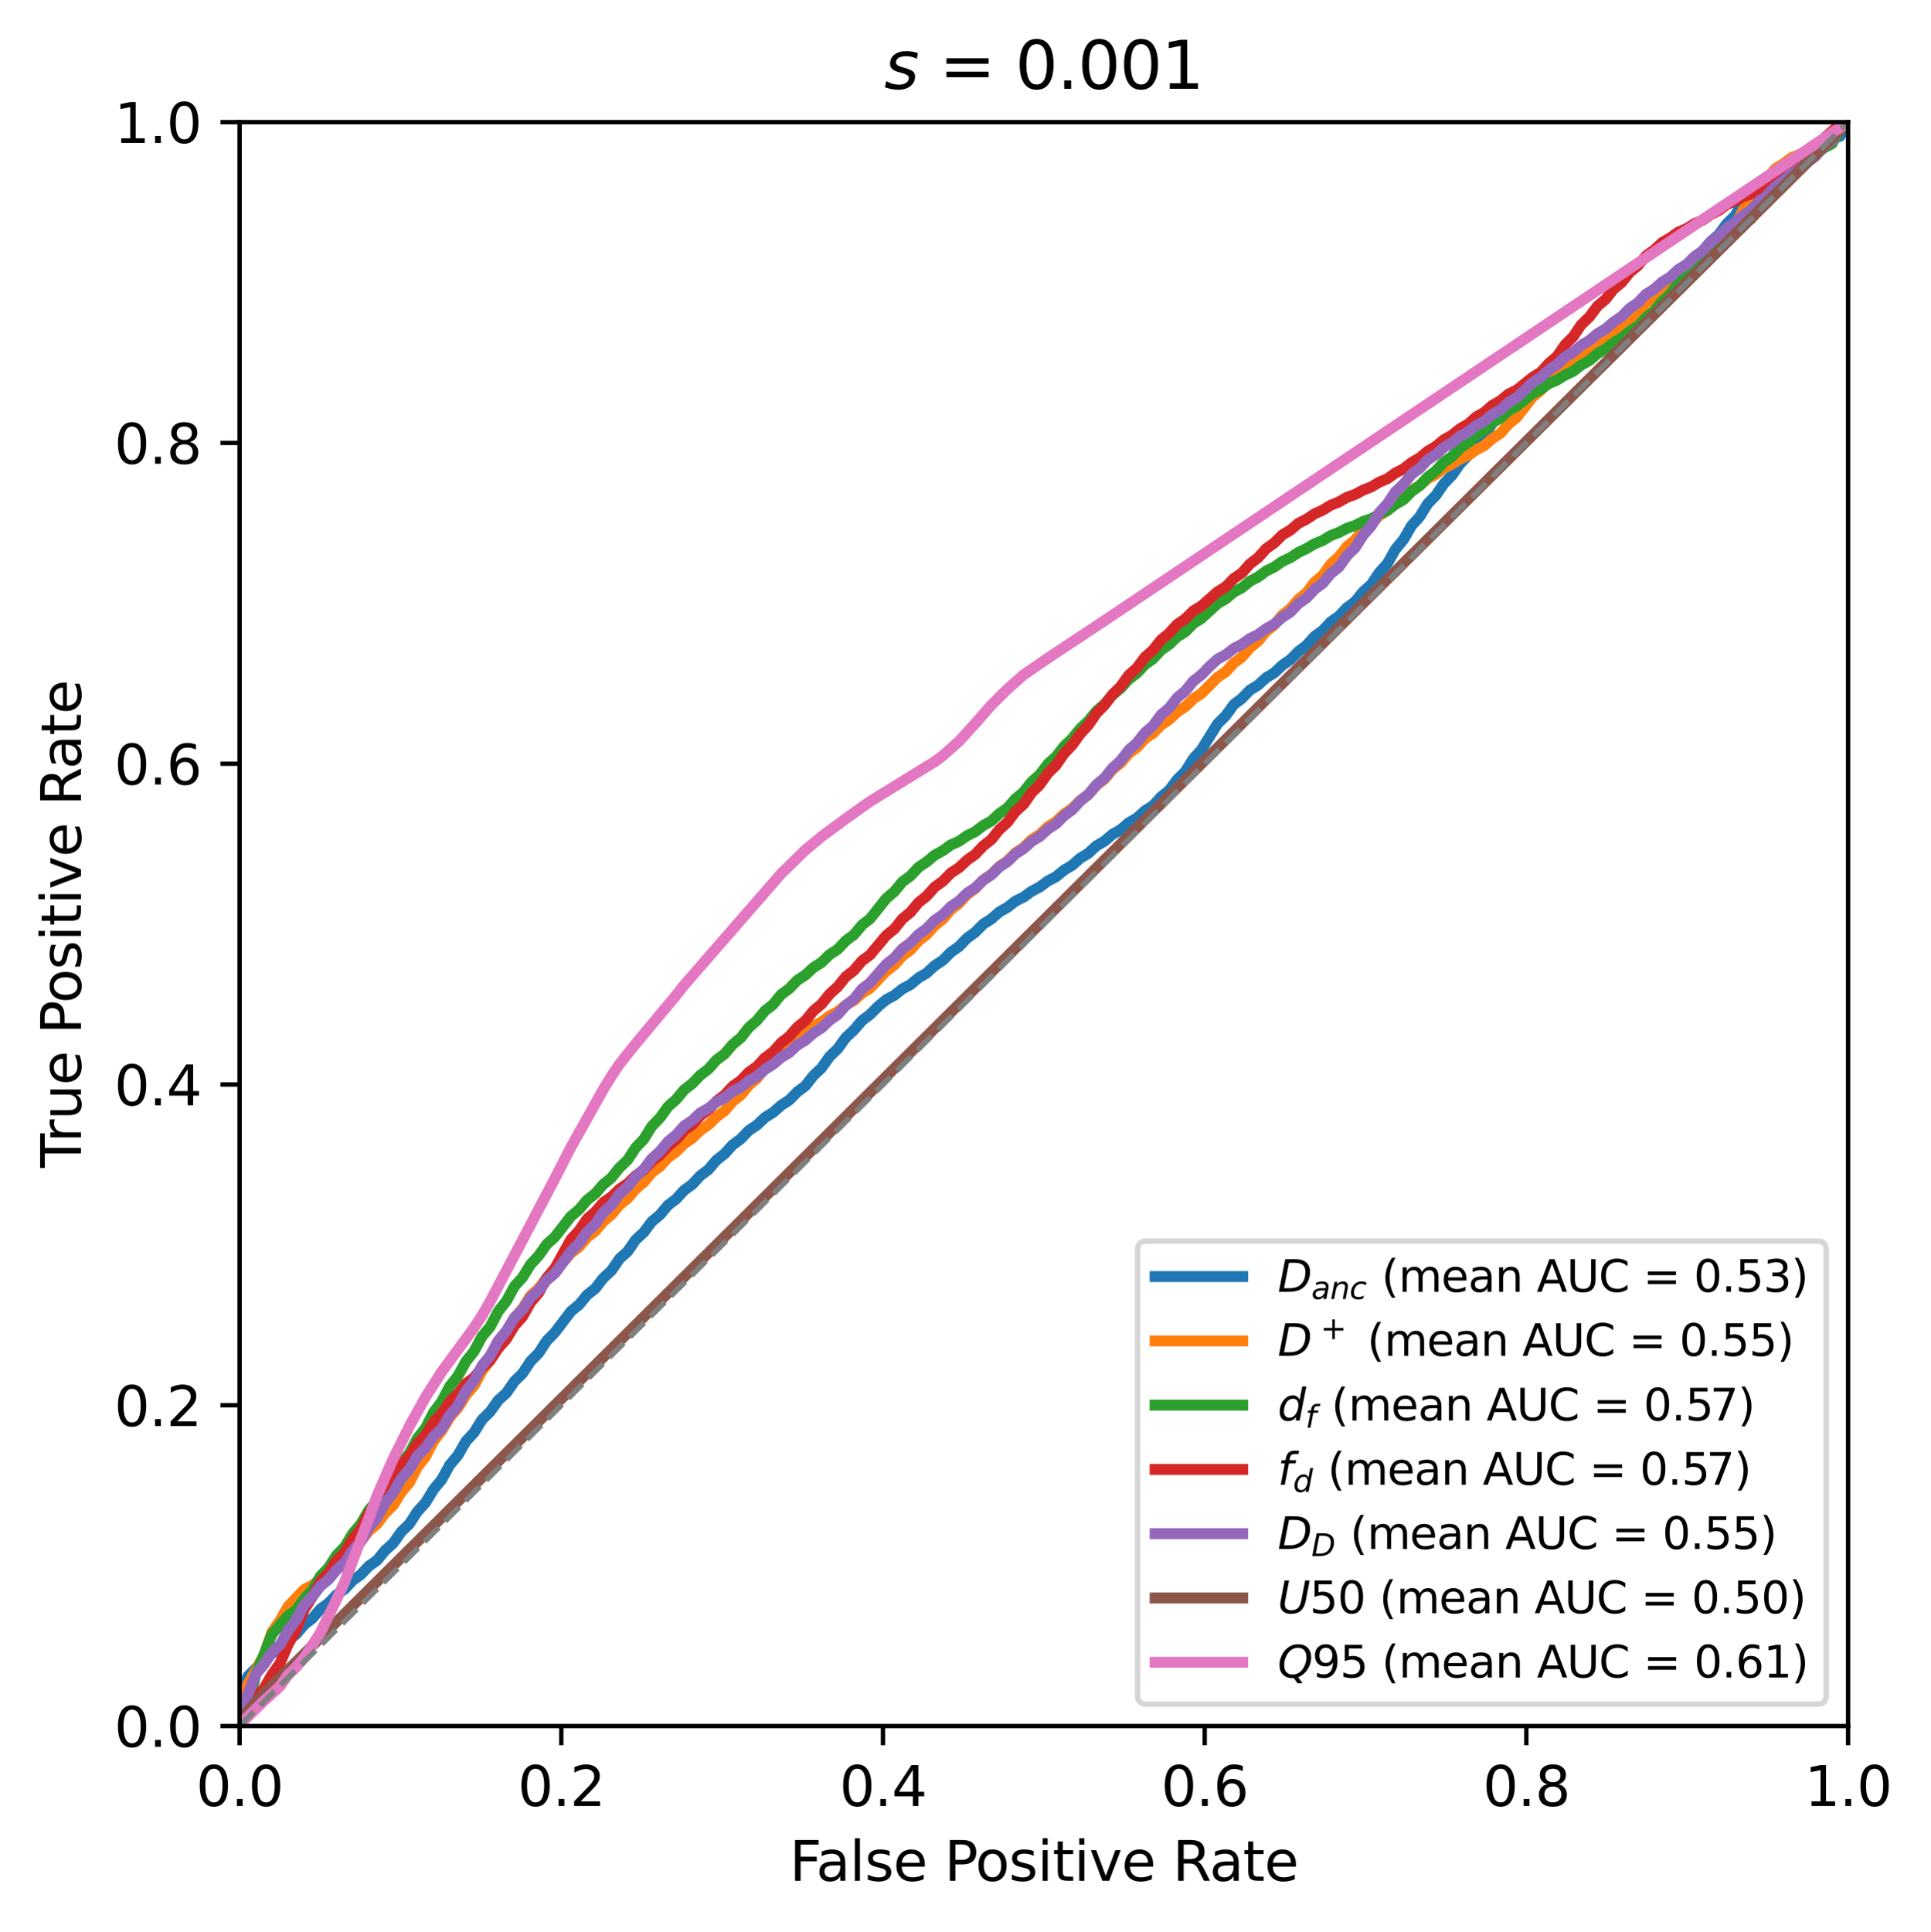 <?xml version="1.0" encoding="utf-8" standalone="no"?>
<!DOCTYPE svg PUBLIC "-//W3C//DTD SVG 1.1//EN"
  "http://www.w3.org/Graphics/SVG/1.1/DTD/svg11.dtd">
<svg xmlns:xlink="http://www.w3.org/1999/xlink" width="352.883pt" height="352.954pt" viewBox="0 0 352.883 352.954" xmlns="http://www.w3.org/2000/svg" version="1.1">
 <defs>
  <style type="text/css">*{stroke-linejoin: round; stroke-linecap: butt}</style>
 </defs>
 <g id="figure_1">
  <g id="patch_1">
   <path d="M -0 352.954 
L 352.883 352.954 
L 352.883 0 
L -0 0 
z
" style="fill: #ffffff"/>
  </g>
  <g id="axes_1">
   <g id="patch_2">
    <path d="M 43.781 315.398 
L 337.731 315.398 
L 337.731 22.318 
L 43.781 22.318 
z
" style="fill: #ffffff"/>
   </g>
   <g id="matplotlib.axis_1">
    <g id="xtick_1">
     <g id="line2d_1">
      <defs>
       <path id="m3339b225e2" d="M 0 0 
L 0 3.5 
" style="stroke: #000000; stroke-width: 0.8"/>
      </defs>
      <g>
       <use xlink:href="#m3339b225e2" x="43.781" y="315.398" style="stroke: #000000; stroke-width: 0.8"/>
      </g>
     </g>
     <g id="text_1">
      <!-- 0.0 -->
      <g transform="translate(35.83 329.997) scale(0.1 -0.1)">
       <defs>
        <path id="DejaVuSans-30" d="M 2034 4250 
Q 1547 4250 1301 3770 
Q 1056 3291 1056 2328 
Q 1056 1369 1301 889 
Q 1547 409 2034 409 
Q 2525 409 2770 889 
Q 3016 1369 3016 2328 
Q 3016 3291 2770 3770 
Q 2525 4250 2034 4250 
z
M 2034 4750 
Q 2819 4750 3233 4129 
Q 3647 3509 3647 2328 
Q 3647 1150 3233 529 
Q 2819 -91 2034 -91 
Q 1250 -91 836 529 
Q 422 1150 422 2328 
Q 422 3509 836 4129 
Q 1250 4750 2034 4750 
z
" transform="scale(0.016)"/>
        <path id="DejaVuSans-2e" d="M 684 794 
L 1344 794 
L 1344 0 
L 684 0 
L 684 794 
z
" transform="scale(0.016)"/>
       </defs>
       <use xlink:href="#DejaVuSans-30"/>
       <use xlink:href="#DejaVuSans-2e" x="63.623"/>
       <use xlink:href="#DejaVuSans-30" x="95.41"/>
      </g>
     </g>
    </g>
    <g id="xtick_2">
     <g id="line2d_2">
      <g>
       <use xlink:href="#m3339b225e2" x="102.571" y="315.398" style="stroke: #000000; stroke-width: 0.8"/>
      </g>
     </g>
     <g id="text_2">
      <!-- 0.2 -->
      <g transform="translate(94.62 329.997) scale(0.1 -0.1)">
       <defs>
        <path id="DejaVuSans-32" d="M 1228 531 
L 3431 531 
L 3431 0 
L 469 0 
L 469 531 
Q 828 903 1448 1529 
Q 2069 2156 2228 2338 
Q 2531 2678 2651 2914 
Q 2772 3150 2772 3378 
Q 2772 3750 2511 3984 
Q 2250 4219 1831 4219 
Q 1534 4219 1204 4116 
Q 875 4013 500 3803 
L 500 4441 
Q 881 4594 1212 4672 
Q 1544 4750 1819 4750 
Q 2544 4750 2975 4387 
Q 3406 4025 3406 3419 
Q 3406 3131 3298 2873 
Q 3191 2616 2906 2266 
Q 2828 2175 2409 1742 
Q 1991 1309 1228 531 
z
" transform="scale(0.016)"/>
       </defs>
       <use xlink:href="#DejaVuSans-30"/>
       <use xlink:href="#DejaVuSans-2e" x="63.623"/>
       <use xlink:href="#DejaVuSans-32" x="95.41"/>
      </g>
     </g>
    </g>
    <g id="xtick_3">
     <g id="line2d_3">
      <g>
       <use xlink:href="#m3339b225e2" x="161.361" y="315.398" style="stroke: #000000; stroke-width: 0.8"/>
      </g>
     </g>
     <g id="text_3">
      <!-- 0.4 -->
      <g transform="translate(153.41 329.997) scale(0.1 -0.1)">
       <defs>
        <path id="DejaVuSans-34" d="M 2419 4116 
L 825 1625 
L 2419 1625 
L 2419 4116 
z
M 2253 4666 
L 3047 4666 
L 3047 1625 
L 3713 1625 
L 3713 1100 
L 3047 1100 
L 3047 0 
L 2419 0 
L 2419 1100 
L 313 1100 
L 313 1709 
L 2253 4666 
z
" transform="scale(0.016)"/>
       </defs>
       <use xlink:href="#DejaVuSans-30"/>
       <use xlink:href="#DejaVuSans-2e" x="63.623"/>
       <use xlink:href="#DejaVuSans-34" x="95.41"/>
      </g>
     </g>
    </g>
    <g id="xtick_4">
     <g id="line2d_4">
      <g>
       <use xlink:href="#m3339b225e2" x="220.151" y="315.398" style="stroke: #000000; stroke-width: 0.8"/>
      </g>
     </g>
     <g id="text_4">
      <!-- 0.6 -->
      <g transform="translate(212.2 329.997) scale(0.1 -0.1)">
       <defs>
        <path id="DejaVuSans-36" d="M 2113 2584 
Q 1688 2584 1439 2293 
Q 1191 2003 1191 1497 
Q 1191 994 1439 701 
Q 1688 409 2113 409 
Q 2538 409 2786 701 
Q 3034 994 3034 1497 
Q 3034 2003 2786 2293 
Q 2538 2584 2113 2584 
z
M 3366 4563 
L 3366 3988 
Q 3128 4100 2886 4159 
Q 2644 4219 2406 4219 
Q 1781 4219 1451 3797 
Q 1122 3375 1075 2522 
Q 1259 2794 1537 2939 
Q 1816 3084 2150 3084 
Q 2853 3084 3261 2657 
Q 3669 2231 3669 1497 
Q 3669 778 3244 343 
Q 2819 -91 2113 -91 
Q 1303 -91 875 529 
Q 447 1150 447 2328 
Q 447 3434 972 4092 
Q 1497 4750 2381 4750 
Q 2619 4750 2861 4703 
Q 3103 4656 3366 4563 
z
" transform="scale(0.016)"/>
       </defs>
       <use xlink:href="#DejaVuSans-30"/>
       <use xlink:href="#DejaVuSans-2e" x="63.623"/>
       <use xlink:href="#DejaVuSans-36" x="95.41"/>
      </g>
     </g>
    </g>
    <g id="xtick_5">
     <g id="line2d_5">
      <g>
       <use xlink:href="#m3339b225e2" x="278.941" y="315.398" style="stroke: #000000; stroke-width: 0.8"/>
      </g>
     </g>
     <g id="text_5">
      <!-- 0.8 -->
      <g transform="translate(270.99 329.997) scale(0.1 -0.1)">
       <defs>
        <path id="DejaVuSans-38" d="M 2034 2216 
Q 1584 2216 1326 1975 
Q 1069 1734 1069 1313 
Q 1069 891 1326 650 
Q 1584 409 2034 409 
Q 2484 409 2743 651 
Q 3003 894 3003 1313 
Q 3003 1734 2745 1975 
Q 2488 2216 2034 2216 
z
M 1403 2484 
Q 997 2584 770 2862 
Q 544 3141 544 3541 
Q 544 4100 942 4425 
Q 1341 4750 2034 4750 
Q 2731 4750 3128 4425 
Q 3525 4100 3525 3541 
Q 3525 3141 3298 2862 
Q 3072 2584 2669 2484 
Q 3125 2378 3379 2068 
Q 3634 1759 3634 1313 
Q 3634 634 3220 271 
Q 2806 -91 2034 -91 
Q 1263 -91 848 271 
Q 434 634 434 1313 
Q 434 1759 690 2068 
Q 947 2378 1403 2484 
z
M 1172 3481 
Q 1172 3119 1398 2916 
Q 1625 2713 2034 2713 
Q 2441 2713 2670 2916 
Q 2900 3119 2900 3481 
Q 2900 3844 2670 4047 
Q 2441 4250 2034 4250 
Q 1625 4250 1398 4047 
Q 1172 3844 1172 3481 
z
" transform="scale(0.016)"/>
       </defs>
       <use xlink:href="#DejaVuSans-30"/>
       <use xlink:href="#DejaVuSans-2e" x="63.623"/>
       <use xlink:href="#DejaVuSans-38" x="95.41"/>
      </g>
     </g>
    </g>
    <g id="xtick_6">
     <g id="line2d_6">
      <g>
       <use xlink:href="#m3339b225e2" x="337.731" y="315.398" style="stroke: #000000; stroke-width: 0.8"/>
      </g>
     </g>
     <g id="text_6">
      <!-- 1.0 -->
      <g transform="translate(329.78 329.997) scale(0.1 -0.1)">
       <defs>
        <path id="DejaVuSans-31" d="M 794 531 
L 1825 531 
L 1825 4091 
L 703 3866 
L 703 4441 
L 1819 4666 
L 2450 4666 
L 2450 531 
L 3481 531 
L 3481 0 
L 794 0 
L 794 531 
z
" transform="scale(0.016)"/>
       </defs>
       <use xlink:href="#DejaVuSans-31"/>
       <use xlink:href="#DejaVuSans-2e" x="63.623"/>
       <use xlink:href="#DejaVuSans-30" x="95.41"/>
      </g>
     </g>
    </g>
    <g id="text_7">
     <!-- False Positive Rate -->
     <g transform="translate(144.29 343.675) scale(0.1 -0.1)">
      <defs>
       <path id="DejaVuSans-46" d="M 628 4666 
L 3309 4666 
L 3309 4134 
L 1259 4134 
L 1259 2759 
L 3109 2759 
L 3109 2228 
L 1259 2228 
L 1259 0 
L 628 0 
L 628 4666 
z
" transform="scale(0.016)"/>
       <path id="DejaVuSans-61" d="M 2194 1759 
Q 1497 1759 1228 1600 
Q 959 1441 959 1056 
Q 959 750 1161 570 
Q 1363 391 1709 391 
Q 2188 391 2477 730 
Q 2766 1069 2766 1631 
L 2766 1759 
L 2194 1759 
z
M 3341 1997 
L 3341 0 
L 2766 0 
L 2766 531 
Q 2569 213 2275 61 
Q 1981 -91 1556 -91 
Q 1019 -91 701 211 
Q 384 513 384 1019 
Q 384 1609 779 1909 
Q 1175 2209 1959 2209 
L 2766 2209 
L 2766 2266 
Q 2766 2663 2505 2880 
Q 2244 3097 1772 3097 
Q 1472 3097 1187 3025 
Q 903 2953 641 2809 
L 641 3341 
Q 956 3463 1253 3523 
Q 1550 3584 1831 3584 
Q 2591 3584 2966 3190 
Q 3341 2797 3341 1997 
z
" transform="scale(0.016)"/>
       <path id="DejaVuSans-6c" d="M 603 4863 
L 1178 4863 
L 1178 0 
L 603 0 
L 603 4863 
z
" transform="scale(0.016)"/>
       <path id="DejaVuSans-73" d="M 2834 3397 
L 2834 2853 
Q 2591 2978 2328 3040 
Q 2066 3103 1784 3103 
Q 1356 3103 1142 2972 
Q 928 2841 928 2578 
Q 928 2378 1081 2264 
Q 1234 2150 1697 2047 
L 1894 2003 
Q 2506 1872 2764 1633 
Q 3022 1394 3022 966 
Q 3022 478 2636 193 
Q 2250 -91 1575 -91 
Q 1294 -91 989 -36 
Q 684 19 347 128 
L 347 722 
Q 666 556 975 473 
Q 1284 391 1588 391 
Q 1994 391 2212 530 
Q 2431 669 2431 922 
Q 2431 1156 2273 1281 
Q 2116 1406 1581 1522 
L 1381 1569 
Q 847 1681 609 1914 
Q 372 2147 372 2553 
Q 372 3047 722 3315 
Q 1072 3584 1716 3584 
Q 2034 3584 2315 3537 
Q 2597 3491 2834 3397 
z
" transform="scale(0.016)"/>
       <path id="DejaVuSans-65" d="M 3597 1894 
L 3597 1613 
L 953 1613 
Q 991 1019 1311 708 
Q 1631 397 2203 397 
Q 2534 397 2845 478 
Q 3156 559 3463 722 
L 3463 178 
Q 3153 47 2828 -22 
Q 2503 -91 2169 -91 
Q 1331 -91 842 396 
Q 353 884 353 1716 
Q 353 2575 817 3079 
Q 1281 3584 2069 3584 
Q 2775 3584 3186 3129 
Q 3597 2675 3597 1894 
z
M 3022 2063 
Q 3016 2534 2758 2815 
Q 2500 3097 2075 3097 
Q 1594 3097 1305 2825 
Q 1016 2553 972 2059 
L 3022 2063 
z
" transform="scale(0.016)"/>
       <path id="DejaVuSans-20" transform="scale(0.016)"/>
       <path id="DejaVuSans-50" d="M 1259 4147 
L 1259 2394 
L 2053 2394 
Q 2494 2394 2734 2622 
Q 2975 2850 2975 3272 
Q 2975 3691 2734 3919 
Q 2494 4147 2053 4147 
L 1259 4147 
z
M 628 4666 
L 2053 4666 
Q 2838 4666 3239 4311 
Q 3641 3956 3641 3272 
Q 3641 2581 3239 2228 
Q 2838 1875 2053 1875 
L 1259 1875 
L 1259 0 
L 628 0 
L 628 4666 
z
" transform="scale(0.016)"/>
       <path id="DejaVuSans-6f" d="M 1959 3097 
Q 1497 3097 1228 2736 
Q 959 2375 959 1747 
Q 959 1119 1226 758 
Q 1494 397 1959 397 
Q 2419 397 2687 759 
Q 2956 1122 2956 1747 
Q 2956 2369 2687 2733 
Q 2419 3097 1959 3097 
z
M 1959 3584 
Q 2709 3584 3137 3096 
Q 3566 2609 3566 1747 
Q 3566 888 3137 398 
Q 2709 -91 1959 -91 
Q 1206 -91 779 398 
Q 353 888 353 1747 
Q 353 2609 779 3096 
Q 1206 3584 1959 3584 
z
" transform="scale(0.016)"/>
       <path id="DejaVuSans-69" d="M 603 3500 
L 1178 3500 
L 1178 0 
L 603 0 
L 603 3500 
z
M 603 4863 
L 1178 4863 
L 1178 4134 
L 603 4134 
L 603 4863 
z
" transform="scale(0.016)"/>
       <path id="DejaVuSans-74" d="M 1172 4494 
L 1172 3500 
L 2356 3500 
L 2356 3053 
L 1172 3053 
L 1172 1153 
Q 1172 725 1289 603 
Q 1406 481 1766 481 
L 2356 481 
L 2356 0 
L 1766 0 
Q 1100 0 847 248 
Q 594 497 594 1153 
L 594 3053 
L 172 3053 
L 172 3500 
L 594 3500 
L 594 4494 
L 1172 4494 
z
" transform="scale(0.016)"/>
       <path id="DejaVuSans-76" d="M 191 3500 
L 800 3500 
L 1894 563 
L 2988 3500 
L 3597 3500 
L 2284 0 
L 1503 0 
L 191 3500 
z
" transform="scale(0.016)"/>
       <path id="DejaVuSans-52" d="M 2841 2188 
Q 3044 2119 3236 1894 
Q 3428 1669 3622 1275 
L 4263 0 
L 3584 0 
L 2988 1197 
Q 2756 1666 2539 1819 
Q 2322 1972 1947 1972 
L 1259 1972 
L 1259 0 
L 628 0 
L 628 4666 
L 2053 4666 
Q 2853 4666 3247 4331 
Q 3641 3997 3641 3322 
Q 3641 2881 3436 2590 
Q 3231 2300 2841 2188 
z
M 1259 4147 
L 1259 2491 
L 2053 2491 
Q 2509 2491 2742 2702 
Q 2975 2913 2975 3322 
Q 2975 3731 2742 3939 
Q 2509 4147 2053 4147 
L 1259 4147 
z
" transform="scale(0.016)"/>
      </defs>
      <use xlink:href="#DejaVuSans-46"/>
      <use xlink:href="#DejaVuSans-61" x="48.395"/>
      <use xlink:href="#DejaVuSans-6c" x="109.674"/>
      <use xlink:href="#DejaVuSans-73" x="137.457"/>
      <use xlink:href="#DejaVuSans-65" x="189.557"/>
      <use xlink:href="#DejaVuSans-20" x="251.08"/>
      <use xlink:href="#DejaVuSans-50" x="282.867"/>
      <use xlink:href="#DejaVuSans-6f" x="339.545"/>
      <use xlink:href="#DejaVuSans-73" x="400.727"/>
      <use xlink:href="#DejaVuSans-69" x="452.826"/>
      <use xlink:href="#DejaVuSans-74" x="480.609"/>
      <use xlink:href="#DejaVuSans-69" x="519.818"/>
      <use xlink:href="#DejaVuSans-76" x="547.602"/>
      <use xlink:href="#DejaVuSans-65" x="606.781"/>
      <use xlink:href="#DejaVuSans-20" x="668.305"/>
      <use xlink:href="#DejaVuSans-52" x="700.092"/>
      <use xlink:href="#DejaVuSans-61" x="767.324"/>
      <use xlink:href="#DejaVuSans-74" x="828.604"/>
      <use xlink:href="#DejaVuSans-65" x="867.812"/>
     </g>
    </g>
   </g>
   <g id="matplotlib.axis_2">
    <g id="ytick_1">
     <g id="line2d_7">
      <defs>
       <path id="mb89faf4c32" d="M 0 0 
L -3.5 0 
" style="stroke: #000000; stroke-width: 0.8"/>
      </defs>
      <g>
       <use xlink:href="#mb89faf4c32" x="43.781" y="315.398" style="stroke: #000000; stroke-width: 0.8"/>
      </g>
     </g>
     <g id="text_8">
      <!-- 0.0 -->
      <g transform="translate(20.878 319.197) scale(0.1 -0.1)">
       <use xlink:href="#DejaVuSans-30"/>
       <use xlink:href="#DejaVuSans-2e" x="63.623"/>
       <use xlink:href="#DejaVuSans-30" x="95.41"/>
      </g>
     </g>
    </g>
    <g id="ytick_2">
     <g id="line2d_8">
      <g>
       <use xlink:href="#mb89faf4c32" x="43.781" y="256.782" style="stroke: #000000; stroke-width: 0.8"/>
      </g>
     </g>
     <g id="text_9">
      <!-- 0.2 -->
      <g transform="translate(20.878 260.581) scale(0.1 -0.1)">
       <use xlink:href="#DejaVuSans-30"/>
       <use xlink:href="#DejaVuSans-2e" x="63.623"/>
       <use xlink:href="#DejaVuSans-32" x="95.41"/>
      </g>
     </g>
    </g>
    <g id="ytick_3">
     <g id="line2d_9">
      <g>
       <use xlink:href="#mb89faf4c32" x="43.781" y="198.166" style="stroke: #000000; stroke-width: 0.8"/>
      </g>
     </g>
     <g id="text_10">
      <!-- 0.4 -->
      <g transform="translate(20.878 201.965) scale(0.1 -0.1)">
       <use xlink:href="#DejaVuSans-30"/>
       <use xlink:href="#DejaVuSans-2e" x="63.623"/>
       <use xlink:href="#DejaVuSans-34" x="95.41"/>
      </g>
     </g>
    </g>
    <g id="ytick_4">
     <g id="line2d_10">
      <g>
       <use xlink:href="#mb89faf4c32" x="43.781" y="139.55" style="stroke: #000000; stroke-width: 0.8"/>
      </g>
     </g>
     <g id="text_11">
      <!-- 0.6 -->
      <g transform="translate(20.878 143.349) scale(0.1 -0.1)">
       <use xlink:href="#DejaVuSans-30"/>
       <use xlink:href="#DejaVuSans-2e" x="63.623"/>
       <use xlink:href="#DejaVuSans-36" x="95.41"/>
      </g>
     </g>
    </g>
    <g id="ytick_5">
     <g id="line2d_11">
      <g>
       <use xlink:href="#mb89faf4c32" x="43.781" y="80.934" style="stroke: #000000; stroke-width: 0.8"/>
      </g>
     </g>
     <g id="text_12">
      <!-- 0.8 -->
      <g transform="translate(20.878 84.733) scale(0.1 -0.1)">
       <use xlink:href="#DejaVuSans-30"/>
       <use xlink:href="#DejaVuSans-2e" x="63.623"/>
       <use xlink:href="#DejaVuSans-38" x="95.41"/>
      </g>
     </g>
    </g>
    <g id="ytick_6">
     <g id="line2d_12">
      <g>
       <use xlink:href="#mb89faf4c32" x="43.781" y="22.318" style="stroke: #000000; stroke-width: 0.8"/>
      </g>
     </g>
     <g id="text_13">
      <!-- 1.0 -->
      <g transform="translate(20.878 26.117) scale(0.1 -0.1)">
       <use xlink:href="#DejaVuSans-31"/>
       <use xlink:href="#DejaVuSans-2e" x="63.623"/>
       <use xlink:href="#DejaVuSans-30" x="95.41"/>
      </g>
     </g>
    </g>
    <g id="text_14">
     <!-- True Positive Rate -->
     <g transform="translate(14.798 213.388) rotate(-90) scale(0.1 -0.1)">
      <defs>
       <path id="DejaVuSans-54" d="M -19 4666 
L 3928 4666 
L 3928 4134 
L 2272 4134 
L 2272 0 
L 1638 0 
L 1638 4134 
L -19 4134 
L -19 4666 
z
" transform="scale(0.016)"/>
       <path id="DejaVuSans-72" d="M 2631 2963 
Q 2534 3019 2420 3045 
Q 2306 3072 2169 3072 
Q 1681 3072 1420 2755 
Q 1159 2438 1159 1844 
L 1159 0 
L 581 0 
L 581 3500 
L 1159 3500 
L 1159 2956 
Q 1341 3275 1631 3429 
Q 1922 3584 2338 3584 
Q 2397 3584 2469 3576 
Q 2541 3569 2628 3553 
L 2631 2963 
z
" transform="scale(0.016)"/>
       <path id="DejaVuSans-75" d="M 544 1381 
L 544 3500 
L 1119 3500 
L 1119 1403 
Q 1119 906 1312 657 
Q 1506 409 1894 409 
Q 2359 409 2629 706 
Q 2900 1003 2900 1516 
L 2900 3500 
L 3475 3500 
L 3475 0 
L 2900 0 
L 2900 538 
Q 2691 219 2414 64 
Q 2138 -91 1772 -91 
Q 1169 -91 856 284 
Q 544 659 544 1381 
z
M 1991 3584 
L 1991 3584 
z
" transform="scale(0.016)"/>
      </defs>
      <use xlink:href="#DejaVuSans-54"/>
      <use xlink:href="#DejaVuSans-72" x="46.334"/>
      <use xlink:href="#DejaVuSans-75" x="87.447"/>
      <use xlink:href="#DejaVuSans-65" x="150.826"/>
      <use xlink:href="#DejaVuSans-20" x="212.35"/>
      <use xlink:href="#DejaVuSans-50" x="244.137"/>
      <use xlink:href="#DejaVuSans-6f" x="300.814"/>
      <use xlink:href="#DejaVuSans-73" x="361.996"/>
      <use xlink:href="#DejaVuSans-69" x="414.096"/>
      <use xlink:href="#DejaVuSans-74" x="441.879"/>
      <use xlink:href="#DejaVuSans-69" x="481.088"/>
      <use xlink:href="#DejaVuSans-76" x="508.871"/>
      <use xlink:href="#DejaVuSans-65" x="568.051"/>
      <use xlink:href="#DejaVuSans-20" x="629.574"/>
      <use xlink:href="#DejaVuSans-52" x="661.361"/>
      <use xlink:href="#DejaVuSans-61" x="728.594"/>
      <use xlink:href="#DejaVuSans-74" x="789.873"/>
      <use xlink:href="#DejaVuSans-65" x="829.082"/>
     </g>
    </g>
   </g>
   <g id="line2d_13">
    <path d="M 43.781 310.915 
L 45.258 306.353 
L 46.736 304.832 
L 48.213 303.751 
L 49.69 302.127 
L 51.167 301.203 
L 52.644 299.726 
L 54.121 298.611 
L 55.598 296.866 
L 57.075 295.716 
L 58.553 294.019 
L 60.03 292.938 
L 61.507 291.403 
L 62.984 290.356 
L 64.461 288.782 
L 65.938 287.713 
L 67.415 286.159 
L 68.893 285.121 
L 70.37 283.312 
L 71.847 281.994 
L 73.324 279.899 
L 74.801 278.472 
L 76.278 276.198 
L 77.755 274.582 
L 79.233 272.145 
L 80.71 270.369 
L 82.187 267.682 
L 83.664 265.936 
L 85.141 263.371 
L 86.618 261.773 
L 88.095 259.394 
L 89.572 257.948 
L 91.05 255.873 
L 92.527 254.547 
L 94.004 252.41 
L 95.481 250.965 
L 96.958 248.736 
L 98.435 247.245 
L 99.912 244.988 
L 101.39 243.485 
L 104.344 239.609 
L 105.821 238.4 
L 107.298 236.615 
L 108.775 235.445 
L 110.252 233.533 
L 111.729 232.178 
L 113.207 230.016 
L 114.684 228.689 
L 116.161 226.542 
L 117.638 225.185 
L 119.115 223.219 
L 120.592 221.989 
L 122.069 220.226 
L 123.547 219.109 
L 125.024 217.488 
L 126.501 216.419 
L 127.978 214.82 
L 129.455 213.719 
L 130.932 211.988 
L 132.409 210.831 
L 133.887 209.204 
L 135.364 208.111 
L 136.841 206.57 
L 138.318 205.593 
L 139.795 204.193 
L 141.272 203.272 
L 142.749 201.981 
L 144.226 201.026 
L 145.704 199.519 
L 147.181 198.412 
L 148.658 196.53 
L 150.135 195.138 
L 151.612 193.054 
L 153.089 191.638 
L 154.566 189.589 
L 156.044 188.214 
L 157.521 186.49 
L 158.998 185.38 
L 160.475 183.897 
L 161.952 182.667 
L 163.429 181.877 
L 164.906 180.696 
L 166.384 179.905 
L 167.861 178.677 
L 169.338 177.809 
L 170.815 176.448 
L 172.292 175.476 
L 173.769 173.986 
L 175.246 172.956 
L 176.723 171.428 
L 178.201 170.359 
L 179.678 168.863 
L 181.155 167.923 
L 182.632 166.631 
L 184.109 165.788 
L 185.586 164.642 
L 187.063 163.924 
L 188.541 162.841 
L 190.018 162.077 
L 191.495 160.969 
L 192.972 160.213 
L 194.449 158.984 
L 195.926 158.121 
L 197.403 156.814 
L 198.88 155.918 
L 200.358 154.558 
L 201.835 153.701 
L 203.312 152.442 
L 204.789 151.622 
L 206.266 150.334 
L 207.743 149.497 
L 209.22 148.158 
L 210.698 147.223 
L 212.175 145.605 
L 213.652 144.426 
L 215.129 142.45 
L 216.606 140.98 
L 218.083 138.622 
L 219.56 136.99 
L 222.515 132.247 
L 223.992 130.79 
L 225.469 128.744 
L 226.946 127.618 
L 228.423 126.095 
L 229.9 125.194 
L 231.377 123.838 
L 232.855 122.957 
L 234.332 121.562 
L 235.809 120.536 
L 237.286 119.043 
L 238.763 117.926 
L 240.24 116.273 
L 241.717 115.217 
L 243.195 113.632 
L 244.672 112.594 
L 246.149 111.046 
L 247.626 109.955 
L 249.103 108.131 
L 250.58 106.828 
L 252.057 104.626 
L 253.535 102.993 
L 255.012 100.368 
L 256.489 98.589 
L 257.966 96.047 
L 259.443 94.419 
L 260.92 92.023 
L 262.397 90.521 
L 263.874 88.374 
L 265.352 86.846 
L 266.829 84.734 
L 268.306 83.2 
L 269.783 81.003 
L 271.26 79.544 
L 272.737 77.306 
L 274.214 76.007 
L 275.692 74.145 
L 277.169 73.023 
L 278.646 71.466 
L 280.123 70.098 
L 281.6 69.25 
L 283.077 67.831 
L 284.554 66.916 
L 286.032 65.54 
L 287.509 64.588 
L 288.986 63.173 
L 290.463 62.28 
L 291.94 61.008 
L 293.417 60.155 
L 294.894 58.876 
L 296.371 58.07 
L 297.849 56.86 
L 299.326 56.1 
L 300.803 54.913 
L 302.28 54.087 
L 303.757 52.722 
L 305.234 51.784 
L 306.711 50.09 
L 308.189 48.99 
L 309.666 47.119 
L 311.143 45.902 
L 312.62 44.14 
L 314.097 42.87 
L 315.574 40.872 
L 317.051 39.434 
L 318.528 36.967 
L 320.006 35.357 
L 321.483 33.331 
L 322.96 32.343 
L 324.437 31.187 
L 325.914 30.548 
L 327.391 29.557 
L 328.868 28.827 
L 330.346 27.626 
L 331.823 26.891 
L 333.3 25.915 
L 336.254 24.9 
L 337.731 22.318 
L 337.731 22.318 
" clip-path="url(#p1716f3a256)" style="fill: none; stroke: #1f77b4; stroke-width: 2; stroke-linecap: square"/>
   </g>
   <g id="line2d_14">
    <path d="M 43.781 312.615 
L 45.258 307.802 
L 48.213 302.518 
L 49.69 298.221 
L 51.167 296.112 
L 52.644 293.53 
L 55.598 290.432 
L 57.075 289.688 
L 58.553 288.53 
L 60.03 287.609 
L 61.507 285.901 
L 62.984 284.634 
L 64.461 282.789 
L 65.938 281.584 
L 67.415 279.733 
L 68.893 278.486 
L 70.37 276.498 
L 71.847 275.066 
L 73.324 272.649 
L 74.801 270.935 
L 76.278 268.053 
L 77.755 266.172 
L 79.233 263.328 
L 80.71 261.434 
L 82.187 258.978 
L 83.664 257.28 
L 85.141 254.898 
L 86.618 253.211 
L 88.095 250.476 
L 89.572 248.576 
L 91.05 245.742 
L 92.527 243.714 
L 94.004 240.865 
L 95.481 239.115 
L 96.958 236.766 
L 98.435 235.424 
L 99.912 233.557 
L 101.39 232.335 
L 104.344 228.96 
L 105.821 227.833 
L 107.298 226.083 
L 108.775 224.947 
L 110.252 223.179 
L 111.729 221.958 
L 113.207 220.164 
L 114.684 218.987 
L 116.161 217.241 
L 117.638 216.02 
L 119.115 214.243 
L 120.592 213.141 
L 122.069 211.52 
L 123.547 210.463 
L 125.024 208.961 
L 126.501 207.99 
L 127.978 206.53 
L 129.455 205.531 
L 130.932 204.063 
L 132.409 202.987 
L 133.887 201.263 
L 135.364 200.101 
L 136.841 198.299 
L 138.318 197.047 
L 139.795 195.14 
L 141.272 193.914 
L 142.749 192.227 
L 144.226 191.174 
L 145.704 189.613 
L 147.181 188.668 
L 148.658 187.497 
L 150.135 186.735 
L 151.612 185.619 
L 153.089 184.857 
L 154.566 183.66 
L 156.044 182.805 
L 157.521 181.489 
L 158.998 180.565 
L 161.952 177.437 
L 163.429 176.325 
L 164.906 174.645 
L 166.384 173.582 
L 167.861 171.906 
L 169.338 170.767 
L 170.815 169.114 
L 172.292 167.96 
L 173.769 166.216 
L 175.246 165.072 
L 176.723 163.458 
L 178.201 162.37 
L 179.678 160.792 
L 181.155 159.79 
L 182.632 158.312 
L 184.109 157.308 
L 185.586 155.822 
L 187.063 154.854 
L 188.541 153.402 
L 190.018 152.487 
L 191.495 151.084 
L 192.972 150.137 
L 194.449 148.733 
L 195.926 147.743 
L 197.403 146.269 
L 198.88 145.202 
L 200.358 143.531 
L 201.835 142.368 
L 203.312 140.609 
L 204.789 139.409 
L 206.266 137.675 
L 207.743 136.592 
L 209.22 134.977 
L 210.698 133.991 
L 212.175 132.49 
L 213.652 131.502 
L 215.129 130.089 
L 216.606 129.126 
L 218.083 127.675 
L 219.56 126.711 
L 222.515 123.744 
L 223.992 122.756 
L 225.469 121.153 
L 226.946 120.066 
L 228.423 118.365 
L 229.9 117.159 
L 231.377 115.39 
L 232.855 114.205 
L 234.332 112.402 
L 235.809 111.226 
L 237.286 109.522 
L 238.763 108.322 
L 240.24 106.39 
L 241.717 105.143 
L 243.195 103.077 
L 244.672 101.756 
L 246.149 99.861 
L 247.626 98.68 
L 249.103 96.901 
L 250.58 95.791 
L 252.057 94.201 
L 253.535 93.293 
L 255.012 91.855 
L 256.489 90.914 
L 257.966 89.586 
L 259.443 88.729 
L 260.92 87.453 
L 262.397 86.672 
L 263.874 85.536 
L 265.352 84.804 
L 266.829 83.851 
L 268.306 83.215 
L 269.783 82.169 
L 271.26 81.41 
L 272.737 80.135 
L 274.214 79.155 
L 275.692 77.472 
L 277.169 76.258 
L 280.123 72.489 
L 281.6 71.298 
L 283.077 69.608 
L 284.554 68.612 
L 286.032 67.226 
L 287.509 66.376 
L 288.986 65.183 
L 290.463 64.383 
L 291.94 63.183 
L 293.417 62.321 
L 294.894 60.925 
L 296.371 59.927 
L 297.849 58.304 
L 299.326 57.116 
L 300.803 55.401 
L 302.28 54.28 
L 303.757 52.865 
L 305.234 51.992 
L 306.711 50.982 
L 308.189 50.351 
L 309.666 49.283 
L 311.143 48.432 
L 312.62 46.77 
L 314.097 45.437 
L 315.574 43.03 
L 317.051 41.253 
L 318.528 38.442 
L 320.006 36.696 
L 321.483 34.153 
L 322.96 32.712 
L 324.437 30.82 
L 325.914 29.933 
L 327.391 28.809 
L 328.868 28.234 
L 330.346 27.421 
L 331.823 26.828 
L 334.777 24.986 
L 336.254 23.54 
L 337.731 22.318 
L 337.731 22.318 
" clip-path="url(#p1716f3a256)" style="fill: none; stroke: #ff7f0e; stroke-width: 2; stroke-linecap: square"/>
   </g>
   <g id="line2d_15">
    <path d="M 43.781 314.924 
L 45.258 312.743 
L 46.736 305.927 
L 48.213 302.417 
L 49.69 298.598 
L 52.644 295.231 
L 54.121 294.208 
L 55.598 292.161 
L 57.075 290.546 
L 58.553 288.01 
L 60.03 286.463 
L 61.507 284.169 
L 62.984 282.652 
L 64.461 280.204 
L 65.938 278.473 
L 67.415 275.922 
L 68.893 274.243 
L 70.37 271.641 
L 71.847 269.917 
L 73.324 267.325 
L 74.801 265.577 
L 76.278 262.815 
L 77.755 260.952 
L 79.233 258.068 
L 80.71 256.118 
L 82.187 253.31 
L 83.664 251.469 
L 85.141 248.783 
L 86.618 246.924 
L 88.095 244.195 
L 89.572 242.443 
L 91.05 239.619 
L 92.527 237.766 
L 94.004 235.049 
L 95.481 233.432 
L 96.958 231.044 
L 98.435 229.444 
L 99.912 227.36 
L 101.39 226.024 
L 104.344 222.247 
L 105.821 221.004 
L 107.298 219.269 
L 108.775 218.115 
L 110.252 216.41 
L 111.729 215.219 
L 113.207 213.375 
L 114.684 211.958 
L 116.161 209.718 
L 117.638 208.174 
L 119.115 205.799 
L 120.592 204.279 
L 122.069 202.224 
L 123.547 200.916 
L 125.024 199.137 
L 126.501 198.002 
L 127.978 196.472 
L 129.455 195.339 
L 130.932 193.68 
L 132.409 192.585 
L 133.887 190.857 
L 135.364 189.649 
L 136.841 187.758 
L 138.318 186.472 
L 139.795 184.69 
L 141.272 183.547 
L 142.749 181.735 
L 144.226 180.652 
L 145.704 179.12 
L 147.181 178.156 
L 148.658 176.793 
L 150.135 175.871 
L 151.612 174.422 
L 153.089 173.468 
L 154.566 171.901 
L 156.044 170.807 
L 157.521 169.033 
L 158.998 167.881 
L 161.952 164.182 
L 163.429 162.925 
L 164.906 161.131 
L 166.384 160.046 
L 167.861 158.47 
L 169.338 157.484 
L 170.815 156.25 
L 172.292 155.449 
L 173.769 154.378 
L 175.246 153.726 
L 176.723 152.704 
L 178.201 151.971 
L 179.678 150.836 
L 181.155 150.026 
L 182.632 148.654 
L 184.109 147.626 
L 185.586 145.95 
L 187.063 144.713 
L 188.541 142.847 
L 190.018 141.551 
L 191.495 139.601 
L 192.972 138.268 
L 194.449 136.367 
L 195.926 134.965 
L 197.403 133.145 
L 198.88 131.752 
L 200.358 129.958 
L 201.835 128.663 
L 203.312 126.989 
L 204.789 125.766 
L 206.266 124.128 
L 207.743 123.031 
L 209.22 121.448 
L 210.698 120.391 
L 212.175 118.792 
L 213.652 117.767 
L 215.129 116.358 
L 216.606 115.434 
L 218.083 113.926 
L 219.56 112.998 
L 222.515 110.28 
L 223.992 109.435 
L 225.469 108.181 
L 226.946 107.394 
L 228.423 106.201 
L 229.9 105.436 
L 231.377 104.334 
L 232.855 103.621 
L 234.332 102.585 
L 235.809 101.896 
L 237.286 100.934 
L 238.763 100.242 
L 240.24 99.353 
L 241.717 98.767 
L 243.195 97.847 
L 244.672 97.295 
L 246.149 96.522 
L 247.626 96.035 
L 249.103 95.284 
L 250.58 94.798 
L 252.057 93.956 
L 253.535 93.277 
L 255.012 92.147 
L 256.489 91.296 
L 257.966 89.797 
L 259.443 88.748 
L 260.92 87.16 
L 262.397 86.037 
L 263.874 84.426 
L 265.352 83.417 
L 266.829 81.871 
L 268.306 80.866 
L 269.783 79.469 
L 271.26 78.526 
L 272.737 77.212 
L 274.214 76.393 
L 275.692 75.031 
L 277.169 74.211 
L 280.123 71.87 
L 281.6 71.097 
L 283.077 70.065 
L 284.554 69.438 
L 286.032 68.523 
L 287.509 67.828 
L 288.986 66.696 
L 290.463 65.87 
L 291.94 64.6 
L 293.417 63.782 
L 294.894 62.586 
L 296.371 61.774 
L 297.849 60.511 
L 299.326 59.578 
L 300.803 58.015 
L 302.28 56.859 
L 303.757 55.054 
L 305.234 53.729 
L 306.711 51.754 
L 308.189 50.26 
L 309.666 48.151 
L 311.143 46.939 
L 312.62 45.492 
L 314.097 44.686 
L 315.574 43.441 
L 317.051 42.534 
L 318.528 41.073 
L 320.006 39.986 
L 321.483 38.219 
L 322.96 36.974 
L 324.437 35.156 
L 325.914 33.977 
L 327.391 32.237 
L 328.868 31.04 
L 330.346 29.207 
L 333.3 27.044 
L 334.777 26.261 
L 336.254 23.683 
L 337.731 22.318 
L 337.731 22.318 
" clip-path="url(#p1716f3a256)" style="fill: none; stroke: #2ca02c; stroke-width: 2; stroke-linecap: square"/>
   </g>
   <g id="line2d_16">
    <path d="M 43.781 314.83 
L 45.258 312.684 
L 46.736 310.276 
L 48.213 308.597 
L 49.69 305.992 
L 51.167 303.933 
L 52.644 300.48 
L 54.121 297.836 
L 55.598 294.075 
L 57.075 291.796 
L 58.553 288.978 
L 60.03 287.421 
L 61.507 285.166 
L 62.984 283.713 
L 64.461 281.213 
L 65.938 279.413 
L 67.415 276.489 
L 68.893 274.532 
L 70.37 271.729 
L 71.847 269.961 
L 73.324 267.542 
L 74.801 266.081 
L 76.278 263.814 
L 77.755 262.281 
L 79.233 259.872 
L 80.71 258.338 
L 82.187 256.127 
L 83.664 254.695 
L 85.141 252.846 
L 86.618 251.715 
L 88.095 249.913 
L 89.572 248.572 
L 91.05 246.36 
L 92.527 244.687 
L 94.004 242.234 
L 95.481 240.598 
L 96.958 237.979 
L 98.435 236.232 
L 99.912 233.517 
L 101.39 231.768 
L 104.344 226.462 
L 105.821 224.873 
L 107.298 222.715 
L 108.775 221.433 
L 110.252 219.725 
L 111.729 218.708 
L 113.207 217.284 
L 114.684 216.281 
L 116.161 214.838 
L 117.638 213.793 
L 119.115 212.171 
L 120.592 211.039 
L 122.069 209.445 
L 123.547 208.272 
L 125.024 206.558 
L 126.501 205.505 
L 127.978 203.851 
L 129.455 202.778 
L 130.932 201.221 
L 132.409 200.1 
L 133.887 198.501 
L 135.364 197.457 
L 136.841 195.929 
L 138.318 194.871 
L 139.795 193.285 
L 141.272 192.211 
L 142.749 190.538 
L 144.226 189.396 
L 145.704 187.704 
L 147.181 186.503 
L 148.658 184.7 
L 150.135 183.462 
L 151.612 181.632 
L 153.089 180.302 
L 154.566 178.462 
L 156.044 177.316 
L 157.521 175.566 
L 158.998 174.479 
L 161.952 170.942 
L 163.429 169.747 
L 164.906 167.903 
L 166.384 166.687 
L 167.861 164.913 
L 169.338 163.749 
L 170.815 162.088 
L 172.292 161.021 
L 173.769 159.515 
L 175.246 158.562 
L 176.723 157.164 
L 178.201 156.136 
L 179.678 154.565 
L 181.155 153.414 
L 182.632 151.576 
L 184.109 150.244 
L 185.586 148.274 
L 187.063 146.947 
L 188.541 144.837 
L 190.018 143.386 
L 191.495 141.297 
L 192.972 139.842 
L 194.449 137.714 
L 195.926 136.156 
L 197.403 134.103 
L 198.88 132.498 
L 200.358 130.344 
L 201.835 128.84 
L 203.312 126.894 
L 204.789 125.439 
L 206.266 123.378 
L 207.743 122.076 
L 209.22 120.092 
L 210.698 118.789 
L 212.175 116.924 
L 213.652 115.712 
L 215.129 114.076 
L 216.606 113.078 
L 218.083 111.624 
L 219.56 110.727 
L 222.515 108.121 
L 223.992 107.225 
L 225.469 105.709 
L 226.946 104.697 
L 228.423 103.034 
L 229.9 101.916 
L 231.377 100.266 
L 232.855 99.215 
L 234.332 97.746 
L 235.809 96.87 
L 237.286 95.615 
L 238.763 94.872 
L 240.24 93.878 
L 241.717 93.222 
L 243.195 92.31 
L 244.672 91.72 
L 246.149 90.874 
L 247.626 90.346 
L 249.103 89.554 
L 250.58 88.975 
L 252.057 88.1 
L 253.535 87.475 
L 255.012 86.422 
L 256.489 85.664 
L 257.966 84.51 
L 259.443 83.66 
L 260.92 82.424 
L 262.397 81.566 
L 263.874 80.333 
L 265.352 79.514 
L 266.829 78.323 
L 268.306 77.49 
L 269.783 76.172 
L 271.26 75.332 
L 272.737 74.054 
L 274.214 73.216 
L 275.692 71.99 
L 277.169 71.279 
L 280.123 68.908 
L 281.6 67.993 
L 283.077 66.365 
L 284.554 65.111 
L 286.032 62.982 
L 287.509 61.487 
L 288.986 59.311 
L 290.463 57.905 
L 291.94 55.929 
L 293.417 54.685 
L 294.894 52.811 
L 296.371 51.594 
L 297.849 49.744 
L 299.326 48.529 
L 300.803 46.735 
L 302.28 45.699 
L 303.757 44.309 
L 305.234 43.452 
L 306.711 42.408 
L 308.189 41.786 
L 309.666 40.858 
L 311.143 40.236 
L 312.62 39.216 
L 314.097 38.453 
L 315.574 37.366 
L 317.051 36.735 
L 318.528 35.944 
L 320.006 35.425 
L 321.483 34.538 
L 322.96 33.81 
L 324.437 32.544 
L 325.914 31.667 
L 327.391 30.244 
L 328.868 29.307 
L 330.346 27.951 
L 331.823 26.975 
L 333.3 25.291 
L 336.254 22.694 
L 337.731 22.318 
L 337.731 22.318 
" clip-path="url(#p1716f3a256)" style="fill: none; stroke: #d62728; stroke-width: 2; stroke-linecap: square"/>
   </g>
   <g id="line2d_17">
    <path d="M 43.781 313.511 
L 46.736 305.913 
L 48.213 304.172 
L 49.69 301.952 
L 51.167 300.536 
L 52.644 297.947 
L 54.121 296.003 
L 55.598 293.249 
L 57.075 291.747 
L 58.553 289.805 
L 60.03 288.626 
L 61.507 286.828 
L 62.984 285.549 
L 64.461 283.316 
L 65.938 281.704 
L 67.415 279.14 
L 68.893 277.363 
L 70.37 274.598 
L 71.847 272.78 
L 73.324 270.176 
L 74.801 268.497 
L 76.278 266.06 
L 77.755 264.56 
L 79.233 262.484 
L 80.71 261.078 
L 82.187 258.614 
L 83.664 256.892 
L 85.141 254.154 
L 86.618 252.294 
L 88.095 249.539 
L 89.572 247.732 
L 91.05 244.997 
L 92.527 243.196 
L 94.004 240.753 
L 95.481 239.277 
L 96.958 237.09 
L 98.435 235.748 
L 99.912 233.915 
L 101.39 232.686 
L 104.344 228.676 
L 105.821 227.186 
L 107.298 225.071 
L 108.775 223.692 
L 110.252 221.523 
L 111.729 220.204 
L 113.207 218.185 
L 114.684 216.865 
L 116.161 215.008 
L 117.638 213.654 
L 119.115 211.715 
L 120.592 210.388 
L 122.069 208.611 
L 123.547 207.393 
L 125.024 205.735 
L 126.501 204.745 
L 127.978 203.337 
L 129.455 202.535 
L 130.932 201.335 
L 132.409 200.62 
L 133.887 199.435 
L 135.364 198.691 
L 136.841 197.504 
L 138.318 196.681 
L 139.795 195.413 
L 141.272 194.492 
L 142.749 193.226 
L 144.226 192.343 
L 145.704 190.975 
L 147.181 190.075 
L 148.658 188.781 
L 150.135 187.823 
L 151.612 186.418 
L 153.089 185.396 
L 154.566 183.707 
L 156.044 182.563 
L 157.521 180.72 
L 158.998 179.575 
L 161.952 176.205 
L 163.429 175.034 
L 164.906 173.369 
L 166.384 172.28 
L 167.861 170.751 
L 169.338 169.683 
L 170.815 168.153 
L 172.292 167.16 
L 173.769 165.645 
L 175.246 164.665 
L 176.723 163.201 
L 178.201 162.254 
L 179.678 160.829 
L 181.155 159.867 
L 182.632 158.405 
L 184.109 157.451 
L 185.586 156.001 
L 187.063 155.061 
L 188.541 153.737 
L 190.018 152.839 
L 191.495 151.484 
L 192.972 150.546 
L 194.449 149.063 
L 195.926 147.983 
L 197.403 146.374 
L 198.88 145.178 
L 200.358 143.405 
L 201.835 142.175 
L 203.312 140.339 
L 204.789 139 
L 206.266 137.075 
L 207.743 135.772 
L 209.22 133.893 
L 210.698 132.628 
L 212.175 130.622 
L 213.652 129.386 
L 215.129 127.487 
L 216.606 126.257 
L 218.083 124.448 
L 219.56 123.296 
L 221.038 121.776 
L 222.515 120.421 
L 223.992 119.631 
L 225.469 118.479 
L 226.946 117.733 
L 228.423 116.674 
L 229.9 115.958 
L 231.377 114.878 
L 232.855 114.059 
L 234.332 112.797 
L 235.809 111.851 
L 237.286 110.284 
L 238.763 109.266 
L 240.24 107.678 
L 241.717 106.594 
L 243.195 104.805 
L 244.672 103.633 
L 246.149 101.547 
L 247.626 100.112 
L 249.103 97.802 
L 250.58 96.105 
L 252.057 93.674 
L 253.535 92.06 
L 255.012 89.868 
L 256.489 88.477 
L 257.966 86.635 
L 259.443 85.574 
L 260.92 83.996 
L 262.397 83.063 
L 263.874 81.76 
L 265.352 80.896 
L 266.829 79.704 
L 268.306 78.906 
L 269.783 77.734 
L 271.26 76.939 
L 272.737 75.717 
L 274.214 74.884 
L 275.692 73.536 
L 277.169 72.641 
L 280.123 69.873 
L 281.6 68.918 
L 283.077 67.577 
L 284.554 66.601 
L 286.032 65.207 
L 287.509 64.342 
L 288.986 63.082 
L 290.463 62.208 
L 291.94 60.978 
L 293.417 60.106 
L 294.894 58.822 
L 296.371 57.818 
L 297.849 56.328 
L 299.326 55.303 
L 300.803 53.76 
L 302.28 52.851 
L 303.757 51.519 
L 305.234 50.623 
L 306.711 49.245 
L 308.189 48.342 
L 309.666 46.883 
L 311.143 45.84 
L 312.62 44.18 
L 314.097 43.115 
L 315.574 41.622 
L 317.051 40.678 
L 318.528 39.373 
L 320.006 38.379 
L 321.483 36.8 
L 322.96 35.715 
L 324.437 34.064 
L 325.914 32.969 
L 327.391 31.692 
L 328.868 30.884 
L 330.346 29.594 
L 331.823 28.512 
L 333.3 26.805 
L 334.777 25.728 
L 336.254 23.491 
L 337.731 22.318 
L 337.731 22.318 
" clip-path="url(#p1716f3a256)" style="fill: none; stroke: #9467bd; stroke-width: 2; stroke-linecap: square"/>
   </g>
   <g id="line2d_18">
    <path d="M 43.781 315.049 
L 45.258 312.738 
L 46.736 310.982 
L 49.69 308.042 
L 67.415 290.473 
L 337.731 22.318 
L 337.731 22.318 
" clip-path="url(#p1716f3a256)" style="fill: none; stroke: #8c564b; stroke-width: 2; stroke-linecap: square"/>
   </g>
   <g id="line2d_19">
    <path d="M 43.781 315.165 
L 48.213 310.81 
L 51.167 308.117 
L 52.644 306.037 
L 54.121 304.62 
L 55.598 302.894 
L 58.553 298.312 
L 61.507 292.247 
L 62.984 289.061 
L 67.415 277.4 
L 68.893 273.335 
L 71.847 266.581 
L 74.801 260.637 
L 77.755 255.296 
L 80.71 250.669 
L 86.618 242.621 
L 88.095 240.359 
L 89.572 237.809 
L 101.39 215.367 
L 104.344 209.598 
L 110.252 199.061 
L 111.729 196.644 
L 113.207 194.448 
L 116.161 190.74 
L 123.547 181.886 
L 125.024 180 
L 142.749 159.644 
L 147.181 155.318 
L 150.135 152.863 
L 154.566 149.588 
L 158.998 146.447 
L 170.815 139.177 
L 172.292 138.083 
L 175.246 135.456 
L 178.201 132.205 
L 181.155 128.846 
L 184.109 125.916 
L 187.063 123.306 
L 191.495 120.253 
L 201.835 113.41 
L 278.646 61.921 
L 337.731 22.318 
L 337.731 22.318 
" clip-path="url(#p1716f3a256)" style="fill: none; stroke: #e377c2; stroke-width: 2; stroke-linecap: square"/>
   </g>
   <g id="line2d_20">
    <path d="M 43.781 315.398 
L 337.731 22.318 
" clip-path="url(#p1716f3a256)" style="fill: none; stroke-dasharray: 3.7,1.6; stroke-dashoffset: 0; stroke: #7f7f7f"/>
   </g>
   <g id="patch_3">
    <path d="M 43.781 315.398 
L 43.781 22.318 
" style="fill: none; stroke: #000000; stroke-width: 0.8; stroke-linejoin: miter; stroke-linecap: square"/>
   </g>
   <g id="patch_4">
    <path d="M 337.731 315.398 
L 337.731 22.318 
" style="fill: none; stroke: #000000; stroke-width: 0.8; stroke-linejoin: miter; stroke-linecap: square"/>
   </g>
   <g id="patch_5">
    <path d="M 43.781 315.398 
L 337.731 315.398 
" style="fill: none; stroke: #000000; stroke-width: 0.8; stroke-linejoin: miter; stroke-linecap: square"/>
   </g>
   <g id="patch_6">
    <path d="M 43.781 22.318 
L 337.731 22.318 
" style="fill: none; stroke: #000000; stroke-width: 0.8; stroke-linejoin: miter; stroke-linecap: square"/>
   </g>
   <g id="text_15">
    <!-- $s$ = 0.001 -->
    <g transform="translate(161.596 16.318) scale(0.12 -0.12)">
     <defs>
      <path id="DejaVuSans-Oblique-73" d="M 3200 3397 
L 3091 2853 
Q 2863 2978 2609 3040 
Q 2356 3103 2088 3103 
Q 1634 3103 1373 2948 
Q 1113 2794 1113 2528 
Q 1113 2219 1719 2053 
Q 1766 2041 1788 2034 
L 1972 1978 
Q 2547 1819 2739 1644 
Q 2931 1469 2931 1166 
Q 2931 609 2489 259 
Q 2047 -91 1331 -91 
Q 1053 -91 747 -37 
Q 441 16 72 128 
L 184 722 
Q 500 559 806 475 
Q 1113 391 1394 391 
Q 1816 391 2080 572 
Q 2344 753 2344 1031 
Q 2344 1331 1650 1516 
L 1591 1531 
L 1394 1581 
Q 956 1697 753 1886 
Q 550 2075 550 2369 
Q 550 2928 970 3256 
Q 1391 3584 2113 3584 
Q 2397 3584 2667 3537 
Q 2938 3491 3200 3397 
z
" transform="scale(0.016)"/>
      <path id="DejaVuSans-3d" d="M 678 2906 
L 4684 2906 
L 4684 2381 
L 678 2381 
L 678 2906 
z
M 678 1631 
L 4684 1631 
L 4684 1100 
L 678 1100 
L 678 1631 
z
" transform="scale(0.016)"/>
     </defs>
     <use xlink:href="#DejaVuSans-Oblique-73" transform="translate(0 0.781)"/>
     <use xlink:href="#DejaVuSans-20" transform="translate(52.1 0.781)"/>
     <use xlink:href="#DejaVuSans-3d" transform="translate(83.887 0.781)"/>
     <use xlink:href="#DejaVuSans-20" transform="translate(167.676 0.781)"/>
     <use xlink:href="#DejaVuSans-30" transform="translate(199.463 0.781)"/>
     <use xlink:href="#DejaVuSans-2e" transform="translate(263.086 0.781)"/>
     <use xlink:href="#DejaVuSans-30" transform="translate(294.873 0.781)"/>
     <use xlink:href="#DejaVuSans-30" transform="translate(358.496 0.781)"/>
     <use xlink:href="#DejaVuSans-31" transform="translate(422.119 0.781)"/>
    </g>
   </g>
   <g id="legend_1">
    <g id="patch_7">
     <path d="M 209.491 311.398 
L 332.131 311.398 
Q 333.731 311.398 333.731 309.798 
L 333.731 228.383 
Q 333.731 226.783 332.131 226.783 
L 209.491 226.783 
Q 207.891 226.783 207.891 228.383 
L 207.891 309.798 
Q 207.891 311.398 209.491 311.398 
z
" style="fill: #ffffff; opacity: 0.8; stroke: #cccccc; stroke-linejoin: miter"/>
    </g>
    <g id="line2d_21">
     <path d="M 211.091 233.262 
L 219.091 233.262 
L 227.091 233.262 
" style="fill: none; stroke: #1f77b4; stroke-width: 2; stroke-linecap: square"/>
    </g>
    <g id="text_16">
     <!-- $D_{anc}$ (mean AUC = 0.53) -->
     <g transform="translate(233.491 236.062) scale(0.08 -0.08)">
      <defs>
       <path id="DejaVuSans-Oblique-44" d="M 1081 4666 
L 2438 4666 
Q 3519 4666 4070 4208 
Q 4622 3750 4622 2847 
Q 4622 2250 4412 1698 
Q 4203 1147 3834 769 
Q 3463 381 2891 190 
Q 2319 0 1538 0 
L 172 0 
L 1081 4666 
z
M 1613 4147 
L 909 519 
L 1734 519 
Q 2794 519 3375 1128 
Q 3956 1738 3956 2847 
Q 3956 3519 3581 3833 
Q 3206 4147 2406 4147 
L 1613 4147 
z
" transform="scale(0.016)"/>
       <path id="DejaVuSans-Oblique-61" d="M 3438 1997 
L 3047 0 
L 2472 0 
L 2578 531 
Q 2325 219 2001 64 
Q 1678 -91 1281 -91 
Q 834 -91 548 182 
Q 263 456 263 884 
Q 263 1497 752 1853 
Q 1241 2209 2100 2209 
L 2900 2209 
L 2931 2363 
Q 2938 2388 2941 2417 
Q 2944 2447 2944 2509 
Q 2944 2788 2717 2942 
Q 2491 3097 2081 3097 
Q 1800 3097 1504 3025 
Q 1209 2953 897 2809 
L 997 3341 
Q 1322 3463 1633 3523 
Q 1944 3584 2234 3584 
Q 2853 3584 3176 3315 
Q 3500 3047 3500 2534 
Q 3500 2431 3484 2292 
Q 3469 2153 3438 1997 
z
M 2816 1759 
L 2241 1759 
Q 1534 1759 1195 1570 
Q 856 1381 856 984 
Q 856 709 1029 553 
Q 1203 397 1509 397 
Q 1978 397 2328 733 
Q 2678 1069 2791 1631 
L 2816 1759 
z
" transform="scale(0.016)"/>
       <path id="DejaVuSans-Oblique-6e" d="M 3566 2113 
L 3156 0 
L 2578 0 
L 2988 2091 
Q 3016 2238 3031 2350 
Q 3047 2463 3047 2528 
Q 3047 2791 2881 2937 
Q 2716 3084 2419 3084 
Q 1956 3084 1622 2776 
Q 1288 2469 1184 1941 
L 800 0 
L 225 0 
L 903 3500 
L 1478 3500 
L 1363 2950 
Q 1603 3253 1940 3418 
Q 2278 3584 2650 3584 
Q 3113 3584 3367 3334 
Q 3622 3084 3622 2631 
Q 3622 2519 3608 2391 
Q 3594 2263 3566 2113 
z
" transform="scale(0.016)"/>
       <path id="DejaVuSans-Oblique-63" d="M 3431 3366 
L 3316 2797 
Q 3109 2947 2876 3022 
Q 2644 3097 2394 3097 
Q 2119 3097 1870 3000 
Q 1622 2903 1453 2725 
Q 1184 2453 1037 2087 
Q 891 1722 891 1331 
Q 891 859 1127 628 
Q 1363 397 1844 397 
Q 2081 397 2348 469 
Q 2616 541 2906 684 
L 2797 116 
Q 2547 13 2283 -39 
Q 2019 -91 1741 -91 
Q 1044 -91 669 257 
Q 294 606 294 1253 
Q 294 1797 489 2255 
Q 684 2713 1069 3078 
Q 1331 3328 1684 3456 
Q 2038 3584 2456 3584 
Q 2700 3584 2940 3529 
Q 3181 3475 3431 3366 
z
" transform="scale(0.016)"/>
       <path id="DejaVuSans-28" d="M 1984 4856 
Q 1566 4138 1362 3434 
Q 1159 2731 1159 2009 
Q 1159 1288 1364 580 
Q 1569 -128 1984 -844 
L 1484 -844 
Q 1016 -109 783 600 
Q 550 1309 550 2009 
Q 550 2706 781 3412 
Q 1013 4119 1484 4856 
L 1984 4856 
z
" transform="scale(0.016)"/>
       <path id="DejaVuSans-6d" d="M 3328 2828 
Q 3544 3216 3844 3400 
Q 4144 3584 4550 3584 
Q 5097 3584 5394 3201 
Q 5691 2819 5691 2113 
L 5691 0 
L 5113 0 
L 5113 2094 
Q 5113 2597 4934 2840 
Q 4756 3084 4391 3084 
Q 3944 3084 3684 2787 
Q 3425 2491 3425 1978 
L 3425 0 
L 2847 0 
L 2847 2094 
Q 2847 2600 2669 2842 
Q 2491 3084 2119 3084 
Q 1678 3084 1418 2786 
Q 1159 2488 1159 1978 
L 1159 0 
L 581 0 
L 581 3500 
L 1159 3500 
L 1159 2956 
Q 1356 3278 1631 3431 
Q 1906 3584 2284 3584 
Q 2666 3584 2933 3390 
Q 3200 3197 3328 2828 
z
" transform="scale(0.016)"/>
       <path id="DejaVuSans-6e" d="M 3513 2113 
L 3513 0 
L 2938 0 
L 2938 2094 
Q 2938 2591 2744 2837 
Q 2550 3084 2163 3084 
Q 1697 3084 1428 2787 
Q 1159 2491 1159 1978 
L 1159 0 
L 581 0 
L 581 3500 
L 1159 3500 
L 1159 2956 
Q 1366 3272 1645 3428 
Q 1925 3584 2291 3584 
Q 2894 3584 3203 3211 
Q 3513 2838 3513 2113 
z
" transform="scale(0.016)"/>
       <path id="DejaVuSans-41" d="M 2188 4044 
L 1331 1722 
L 3047 1722 
L 2188 4044 
z
M 1831 4666 
L 2547 4666 
L 4325 0 
L 3669 0 
L 3244 1197 
L 1141 1197 
L 716 0 
L 50 0 
L 1831 4666 
z
" transform="scale(0.016)"/>
       <path id="DejaVuSans-55" d="M 556 4666 
L 1191 4666 
L 1191 1831 
Q 1191 1081 1462 751 
Q 1734 422 2344 422 
Q 2950 422 3222 751 
Q 3494 1081 3494 1831 
L 3494 4666 
L 4128 4666 
L 4128 1753 
Q 4128 841 3676 375 
Q 3225 -91 2344 -91 
Q 1459 -91 1007 375 
Q 556 841 556 1753 
L 556 4666 
z
" transform="scale(0.016)"/>
       <path id="DejaVuSans-43" d="M 4122 4306 
L 4122 3641 
Q 3803 3938 3442 4084 
Q 3081 4231 2675 4231 
Q 1875 4231 1450 3742 
Q 1025 3253 1025 2328 
Q 1025 1406 1450 917 
Q 1875 428 2675 428 
Q 3081 428 3442 575 
Q 3803 722 4122 1019 
L 4122 359 
Q 3791 134 3420 21 
Q 3050 -91 2638 -91 
Q 1578 -91 968 557 
Q 359 1206 359 2328 
Q 359 3453 968 4101 
Q 1578 4750 2638 4750 
Q 3056 4750 3426 4639 
Q 3797 4528 4122 4306 
z
" transform="scale(0.016)"/>
       <path id="DejaVuSans-35" d="M 691 4666 
L 3169 4666 
L 3169 4134 
L 1269 4134 
L 1269 2991 
Q 1406 3038 1543 3061 
Q 1681 3084 1819 3084 
Q 2600 3084 3056 2656 
Q 3513 2228 3513 1497 
Q 3513 744 3044 326 
Q 2575 -91 1722 -91 
Q 1428 -91 1123 -41 
Q 819 9 494 109 
L 494 744 
Q 775 591 1075 516 
Q 1375 441 1709 441 
Q 2250 441 2565 725 
Q 2881 1009 2881 1497 
Q 2881 1984 2565 2268 
Q 2250 2553 1709 2553 
Q 1456 2553 1204 2497 
Q 953 2441 691 2322 
L 691 4666 
z
" transform="scale(0.016)"/>
       <path id="DejaVuSans-33" d="M 2597 2516 
Q 3050 2419 3304 2112 
Q 3559 1806 3559 1356 
Q 3559 666 3084 287 
Q 2609 -91 1734 -91 
Q 1441 -91 1130 -33 
Q 819 25 488 141 
L 488 750 
Q 750 597 1062 519 
Q 1375 441 1716 441 
Q 2309 441 2620 675 
Q 2931 909 2931 1356 
Q 2931 1769 2642 2001 
Q 2353 2234 1838 2234 
L 1294 2234 
L 1294 2753 
L 1863 2753 
Q 2328 2753 2575 2939 
Q 2822 3125 2822 3475 
Q 2822 3834 2567 4026 
Q 2313 4219 1838 4219 
Q 1578 4219 1281 4162 
Q 984 4106 628 3988 
L 628 4550 
Q 988 4650 1302 4700 
Q 1616 4750 1894 4750 
Q 2613 4750 3031 4423 
Q 3450 4097 3450 3541 
Q 3450 3153 3228 2886 
Q 3006 2619 2597 2516 
z
" transform="scale(0.016)"/>
       <path id="DejaVuSans-29" d="M 513 4856 
L 1013 4856 
Q 1481 4119 1714 3412 
Q 1947 2706 1947 2009 
Q 1947 1309 1714 600 
Q 1481 -109 1013 -844 
L 513 -844 
Q 928 -128 1133 580 
Q 1338 1288 1338 2009 
Q 1338 2731 1133 3434 
Q 928 4138 513 4856 
z
" transform="scale(0.016)"/>
      </defs>
      <use xlink:href="#DejaVuSans-Oblique-44" transform="translate(0 0.125)"/>
      <use xlink:href="#DejaVuSans-Oblique-61" transform="translate(77.002 -16.281) scale(0.7)"/>
      <use xlink:href="#DejaVuSans-Oblique-6e" transform="translate(119.897 -16.281) scale(0.7)"/>
      <use xlink:href="#DejaVuSans-Oblique-63" transform="translate(164.263 -16.281) scale(0.7)"/>
      <use xlink:href="#DejaVuSans-20" transform="translate(205.483 0.125)"/>
      <use xlink:href="#DejaVuSans-28" transform="translate(237.271 0.125)"/>
      <use xlink:href="#DejaVuSans-6d" transform="translate(276.284 0.125)"/>
      <use xlink:href="#DejaVuSans-65" transform="translate(373.696 0.125)"/>
      <use xlink:href="#DejaVuSans-61" transform="translate(435.22 0.125)"/>
      <use xlink:href="#DejaVuSans-6e" transform="translate(496.499 0.125)"/>
      <use xlink:href="#DejaVuSans-20" transform="translate(559.878 0.125)"/>
      <use xlink:href="#DejaVuSans-41" transform="translate(591.665 0.125)"/>
      <use xlink:href="#DejaVuSans-55" transform="translate(660.073 0.125)"/>
      <use xlink:href="#DejaVuSans-43" transform="translate(733.267 0.125)"/>
      <use xlink:href="#DejaVuSans-20" transform="translate(803.091 0.125)"/>
      <use xlink:href="#DejaVuSans-3d" transform="translate(834.878 0.125)"/>
      <use xlink:href="#DejaVuSans-20" transform="translate(918.667 0.125)"/>
      <use xlink:href="#DejaVuSans-30" transform="translate(950.454 0.125)"/>
      <use xlink:href="#DejaVuSans-2e" transform="translate(1014.077 0.125)"/>
      <use xlink:href="#DejaVuSans-35" transform="translate(1045.864 0.125)"/>
      <use xlink:href="#DejaVuSans-33" transform="translate(1109.487 0.125)"/>
      <use xlink:href="#DejaVuSans-29" transform="translate(1173.11 0.125)"/>
     </g>
    </g>
    <g id="line2d_22">
     <path d="M 211.091 245.022 
L 219.091 245.022 
L 227.091 245.022 
" style="fill: none; stroke: #ff7f0e; stroke-width: 2; stroke-linecap: square"/>
    </g>
    <g id="text_17">
     <!-- $D^+$ (mean AUC = 0.55) -->
     <g transform="translate(233.491 247.822) scale(0.08 -0.08)">
      <defs>
       <path id="DejaVuSans-2b" d="M 2944 4013 
L 2944 2272 
L 4684 2272 
L 4684 1741 
L 2944 1741 
L 2944 0 
L 2419 0 
L 2419 1741 
L 678 1741 
L 678 2272 
L 2419 2272 
L 2419 4013 
L 2944 4013 
z
" transform="scale(0.016)"/>
      </defs>
      <use xlink:href="#DejaVuSans-Oblique-44" transform="translate(0 0.827)"/>
      <use xlink:href="#DejaVuSans-2b" transform="translate(97.656 39.108) scale(0.7)"/>
      <use xlink:href="#DejaVuSans-20" transform="translate(172.681 0.827)"/>
      <use xlink:href="#DejaVuSans-28" transform="translate(204.468 0.827)"/>
      <use xlink:href="#DejaVuSans-6d" transform="translate(243.482 0.827)"/>
      <use xlink:href="#DejaVuSans-65" transform="translate(340.894 0.827)"/>
      <use xlink:href="#DejaVuSans-61" transform="translate(402.417 0.827)"/>
      <use xlink:href="#DejaVuSans-6e" transform="translate(463.696 0.827)"/>
      <use xlink:href="#DejaVuSans-20" transform="translate(527.075 0.827)"/>
      <use xlink:href="#DejaVuSans-41" transform="translate(558.862 0.827)"/>
      <use xlink:href="#DejaVuSans-55" transform="translate(627.271 0.827)"/>
      <use xlink:href="#DejaVuSans-43" transform="translate(700.464 0.827)"/>
      <use xlink:href="#DejaVuSans-20" transform="translate(770.288 0.827)"/>
      <use xlink:href="#DejaVuSans-3d" transform="translate(802.075 0.827)"/>
      <use xlink:href="#DejaVuSans-20" transform="translate(885.864 0.827)"/>
      <use xlink:href="#DejaVuSans-30" transform="translate(917.652 0.827)"/>
      <use xlink:href="#DejaVuSans-2e" transform="translate(981.275 0.827)"/>
      <use xlink:href="#DejaVuSans-35" transform="translate(1013.062 0.827)"/>
      <use xlink:href="#DejaVuSans-35" transform="translate(1076.685 0.827)"/>
      <use xlink:href="#DejaVuSans-29" transform="translate(1140.308 0.827)"/>
     </g>
    </g>
    <g id="line2d_23">
     <path d="M 211.091 256.764 
L 219.091 256.764 
L 227.091 256.764 
" style="fill: none; stroke: #2ca02c; stroke-width: 2; stroke-linecap: square"/>
    </g>
    <g id="text_18">
     <!-- $d_f$ (mean AUC = 0.57) -->
     <g transform="translate(233.491 259.564) scale(0.08 -0.08)">
      <defs>
       <path id="DejaVuSans-Oblique-64" d="M 2675 525 
Q 2444 222 2128 65 
Q 1813 -91 1428 -91 
Q 903 -91 598 267 
Q 294 625 294 1247 
Q 294 1766 478 2236 
Q 663 2706 1013 3078 
Q 1244 3325 1534 3454 
Q 1825 3584 2144 3584 
Q 2481 3584 2739 3421 
Q 2997 3259 3138 2956 
L 3513 4863 
L 4091 4863 
L 3144 0 
L 2566 0 
L 2675 525 
z
M 891 1350 
Q 891 897 1095 644 
Q 1300 391 1663 391 
Q 1931 391 2161 520 
Q 2391 650 2566 903 
Q 2750 1166 2856 1509 
Q 2963 1853 2963 2188 
Q 2963 2622 2758 2865 
Q 2553 3109 2194 3109 
Q 1922 3109 1687 2981 
Q 1453 2853 1288 2613 
Q 1106 2353 998 2009 
Q 891 1666 891 1350 
z
" transform="scale(0.016)"/>
       <path id="DejaVuSans-Oblique-66" d="M 3059 4863 
L 2969 4384 
L 2419 4384 
Q 2106 4384 1964 4261 
Q 1822 4138 1753 3809 
L 1691 3500 
L 2638 3500 
L 2553 3053 
L 1606 3053 
L 1013 0 
L 434 0 
L 1031 3053 
L 481 3053 
L 563 3500 
L 1113 3500 
L 1159 3744 
Q 1278 4363 1576 4613 
Q 1875 4863 2516 4863 
L 3059 4863 
z
" transform="scale(0.016)"/>
       <path id="DejaVuSans-37" d="M 525 4666 
L 3525 4666 
L 3525 4397 
L 1831 0 
L 1172 0 
L 2766 4134 
L 525 4134 
L 525 4666 
z
" transform="scale(0.016)"/>
      </defs>
      <use xlink:href="#DejaVuSans-Oblique-64" transform="translate(0 0.016)"/>
      <use xlink:href="#DejaVuSans-Oblique-66" transform="translate(63.477 -16.391) scale(0.7)"/>
      <use xlink:href="#DejaVuSans-20" transform="translate(90.854 0.016)"/>
      <use xlink:href="#DejaVuSans-28" transform="translate(122.642 0.016)"/>
      <use xlink:href="#DejaVuSans-6d" transform="translate(161.655 0.016)"/>
      <use xlink:href="#DejaVuSans-65" transform="translate(259.067 0.016)"/>
      <use xlink:href="#DejaVuSans-61" transform="translate(320.591 0.016)"/>
      <use xlink:href="#DejaVuSans-6e" transform="translate(381.87 0.016)"/>
      <use xlink:href="#DejaVuSans-20" transform="translate(445.249 0.016)"/>
      <use xlink:href="#DejaVuSans-41" transform="translate(477.036 0.016)"/>
      <use xlink:href="#DejaVuSans-55" transform="translate(545.444 0.016)"/>
      <use xlink:href="#DejaVuSans-43" transform="translate(618.638 0.016)"/>
      <use xlink:href="#DejaVuSans-20" transform="translate(688.462 0.016)"/>
      <use xlink:href="#DejaVuSans-3d" transform="translate(720.249 0.016)"/>
      <use xlink:href="#DejaVuSans-20" transform="translate(804.038 0.016)"/>
      <use xlink:href="#DejaVuSans-30" transform="translate(835.825 0.016)"/>
      <use xlink:href="#DejaVuSans-2e" transform="translate(899.448 0.016)"/>
      <use xlink:href="#DejaVuSans-35" transform="translate(931.235 0.016)"/>
      <use xlink:href="#DejaVuSans-37" transform="translate(987.608 0.016)"/>
      <use xlink:href="#DejaVuSans-29" transform="translate(1051.231 0.016)"/>
     </g>
    </g>
    <g id="line2d_24">
     <path d="M 211.091 268.507 
L 219.091 268.507 
L 227.091 268.507 
" style="fill: none; stroke: #d62728; stroke-width: 2; stroke-linecap: square"/>
    </g>
    <g id="text_19">
     <!-- $f_d$ (mean AUC = 0.57) -->
     <g transform="translate(233.491 271.307) scale(0.08 -0.08)">
      <use xlink:href="#DejaVuSans-Oblique-66" transform="translate(0 0.016)"/>
      <use xlink:href="#DejaVuSans-Oblique-64" transform="translate(35.205 -16.391) scale(0.7)"/>
      <use xlink:href="#DejaVuSans-20" transform="translate(82.373 0.016)"/>
      <use xlink:href="#DejaVuSans-28" transform="translate(114.16 0.016)"/>
      <use xlink:href="#DejaVuSans-6d" transform="translate(153.174 0.016)"/>
      <use xlink:href="#DejaVuSans-65" transform="translate(250.586 0.016)"/>
      <use xlink:href="#DejaVuSans-61" transform="translate(312.109 0.016)"/>
      <use xlink:href="#DejaVuSans-6e" transform="translate(373.389 0.016)"/>
      <use xlink:href="#DejaVuSans-20" transform="translate(436.768 0.016)"/>
      <use xlink:href="#DejaVuSans-41" transform="translate(468.555 0.016)"/>
      <use xlink:href="#DejaVuSans-55" transform="translate(536.963 0.016)"/>
      <use xlink:href="#DejaVuSans-43" transform="translate(610.156 0.016)"/>
      <use xlink:href="#DejaVuSans-20" transform="translate(679.98 0.016)"/>
      <use xlink:href="#DejaVuSans-3d" transform="translate(711.768 0.016)"/>
      <use xlink:href="#DejaVuSans-20" transform="translate(795.557 0.016)"/>
      <use xlink:href="#DejaVuSans-30" transform="translate(827.344 0.016)"/>
      <use xlink:href="#DejaVuSans-2e" transform="translate(890.967 0.016)"/>
      <use xlink:href="#DejaVuSans-35" transform="translate(922.754 0.016)"/>
      <use xlink:href="#DejaVuSans-37" transform="translate(979.127 0.016)"/>
      <use xlink:href="#DejaVuSans-29" transform="translate(1042.75 0.016)"/>
     </g>
    </g>
    <g id="line2d_25">
     <path d="M 211.091 280.249 
L 219.091 280.249 
L 227.091 280.249 
" style="fill: none; stroke: #9467bd; stroke-width: 2; stroke-linecap: square"/>
    </g>
    <g id="text_20">
     <!-- $D_D$ (mean AUC = 0.55) -->
     <g transform="translate(233.491 283.049) scale(0.08 -0.08)">
      <use xlink:href="#DejaVuSans-Oblique-44" transform="translate(0 0.125)"/>
      <use xlink:href="#DejaVuSans-Oblique-44" transform="translate(77.002 -16.281) scale(0.7)"/>
      <use xlink:href="#DejaVuSans-20" transform="translate(133.638 0.125)"/>
      <use xlink:href="#DejaVuSans-28" transform="translate(165.425 0.125)"/>
      <use xlink:href="#DejaVuSans-6d" transform="translate(204.438 0.125)"/>
      <use xlink:href="#DejaVuSans-65" transform="translate(301.851 0.125)"/>
      <use xlink:href="#DejaVuSans-61" transform="translate(363.374 0.125)"/>
      <use xlink:href="#DejaVuSans-6e" transform="translate(424.653 0.125)"/>
      <use xlink:href="#DejaVuSans-20" transform="translate(488.032 0.125)"/>
      <use xlink:href="#DejaVuSans-41" transform="translate(519.819 0.125)"/>
      <use xlink:href="#DejaVuSans-55" transform="translate(588.228 0.125)"/>
      <use xlink:href="#DejaVuSans-43" transform="translate(661.421 0.125)"/>
      <use xlink:href="#DejaVuSans-20" transform="translate(731.245 0.125)"/>
      <use xlink:href="#DejaVuSans-3d" transform="translate(763.032 0.125)"/>
      <use xlink:href="#DejaVuSans-20" transform="translate(846.821 0.125)"/>
      <use xlink:href="#DejaVuSans-30" transform="translate(878.608 0.125)"/>
      <use xlink:href="#DejaVuSans-2e" transform="translate(942.231 0.125)"/>
      <use xlink:href="#DejaVuSans-35" transform="translate(974.019 0.125)"/>
      <use xlink:href="#DejaVuSans-35" transform="translate(1037.642 0.125)"/>
      <use xlink:href="#DejaVuSans-29" transform="translate(1101.265 0.125)"/>
     </g>
    </g>
    <g id="line2d_26">
     <path d="M 211.091 291.992 
L 219.091 291.992 
L 227.091 291.992 
" style="fill: none; stroke: #8c564b; stroke-width: 2; stroke-linecap: square"/>
    </g>
    <g id="text_21">
     <!-- $U50$ (mean AUC = 0.50) -->
     <g transform="translate(233.491 294.792) scale(0.08 -0.08)">
      <defs>
       <path id="DejaVuSans-Oblique-55" d="M 991 4666 
L 1625 4666 
L 1075 1831 
Q 1041 1641 1027 1517 
Q 1013 1394 1013 1300 
Q 1013 869 1253 645 
Q 1494 422 1959 422 
Q 2563 422 2898 753 
Q 3234 1084 3378 1831 
L 3928 4666 
L 4563 4666 
L 4000 1753 
Q 3816 809 3300 359 
Q 2784 -91 1888 -91 
Q 1188 -91 780 261 
Q 372 613 372 1216 
Q 372 1325 387 1461 
Q 403 1597 434 1753 
L 991 4666 
z
" transform="scale(0.016)"/>
      </defs>
      <use xlink:href="#DejaVuSans-Oblique-55" transform="translate(0 0.125)"/>
      <use xlink:href="#DejaVuSans-35" transform="translate(73.193 0.125)"/>
      <use xlink:href="#DejaVuSans-30" transform="translate(136.816 0.125)"/>
      <use xlink:href="#DejaVuSans-20" transform="translate(200.439 0.125)"/>
      <use xlink:href="#DejaVuSans-28" transform="translate(232.227 0.125)"/>
      <use xlink:href="#DejaVuSans-6d" transform="translate(271.24 0.125)"/>
      <use xlink:href="#DejaVuSans-65" transform="translate(368.652 0.125)"/>
      <use xlink:href="#DejaVuSans-61" transform="translate(430.176 0.125)"/>
      <use xlink:href="#DejaVuSans-6e" transform="translate(491.455 0.125)"/>
      <use xlink:href="#DejaVuSans-20" transform="translate(554.834 0.125)"/>
      <use xlink:href="#DejaVuSans-41" transform="translate(586.621 0.125)"/>
      <use xlink:href="#DejaVuSans-55" transform="translate(655.029 0.125)"/>
      <use xlink:href="#DejaVuSans-43" transform="translate(728.223 0.125)"/>
      <use xlink:href="#DejaVuSans-20" transform="translate(798.047 0.125)"/>
      <use xlink:href="#DejaVuSans-3d" transform="translate(829.834 0.125)"/>
      <use xlink:href="#DejaVuSans-20" transform="translate(913.623 0.125)"/>
      <use xlink:href="#DejaVuSans-30" transform="translate(945.41 0.125)"/>
      <use xlink:href="#DejaVuSans-2e" transform="translate(1009.033 0.125)"/>
      <use xlink:href="#DejaVuSans-35" transform="translate(1040.82 0.125)"/>
      <use xlink:href="#DejaVuSans-30" transform="translate(1104.443 0.125)"/>
      <use xlink:href="#DejaVuSans-29" transform="translate(1168.066 0.125)"/>
     </g>
    </g>
    <g id="line2d_27">
     <path d="M 211.091 303.734 
L 219.091 303.734 
L 227.091 303.734 
" style="fill: none; stroke: #e377c2; stroke-width: 2; stroke-linecap: square"/>
    </g>
    <g id="text_22">
     <!-- $Q95$ (mean AUC = 0.61) -->
     <g transform="translate(233.491 306.534) scale(0.08 -0.08)">
      <defs>
       <path id="DejaVuSans-Oblique-51" d="M 2309 -84 
Q 2275 -88 2237 -89 
Q 2200 -91 2125 -91 
Q 1250 -91 756 411 
Q 263 913 263 1797 
Q 263 2319 452 2844 
Q 641 3369 978 3788 
Q 1369 4269 1858 4509 
Q 2347 4750 2938 4750 
Q 3794 4750 4287 4245 
Q 4781 3741 4781 2869 
Q 4781 1928 4265 1147 
Q 3750 366 2919 44 
L 3553 -825 
L 2847 -825 
L 2309 -84 
z
M 2919 4238 
Q 2400 4238 2003 3986 
Q 1606 3734 1313 3219 
Q 1125 2891 1026 2522 
Q 928 2153 928 1778 
Q 928 1128 1239 775 
Q 1550 422 2119 422 
Q 2631 422 3032 676 
Q 3434 931 3719 1434 
Q 3909 1772 4009 2142 
Q 4109 2513 4109 2881 
Q 4109 3528 3796 3883 
Q 3484 4238 2919 4238 
z
" transform="scale(0.016)"/>
       <path id="DejaVuSans-39" d="M 703 97 
L 703 672 
Q 941 559 1184 500 
Q 1428 441 1663 441 
Q 2288 441 2617 861 
Q 2947 1281 2994 2138 
Q 2813 1869 2534 1725 
Q 2256 1581 1919 1581 
Q 1219 1581 811 2004 
Q 403 2428 403 3163 
Q 403 3881 828 4315 
Q 1253 4750 1959 4750 
Q 2769 4750 3195 4129 
Q 3622 3509 3622 2328 
Q 3622 1225 3098 567 
Q 2575 -91 1691 -91 
Q 1453 -91 1209 -44 
Q 966 3 703 97 
z
M 1959 2075 
Q 2384 2075 2632 2365 
Q 2881 2656 2881 3163 
Q 2881 3666 2632 3958 
Q 2384 4250 1959 4250 
Q 1534 4250 1286 3958 
Q 1038 3666 1038 3163 
Q 1038 2656 1286 2365 
Q 1534 2075 1959 2075 
z
" transform="scale(0.016)"/>
      </defs>
      <use xlink:href="#DejaVuSans-Oblique-51" transform="translate(0 0.125)"/>
      <use xlink:href="#DejaVuSans-39" transform="translate(78.711 0.125)"/>
      <use xlink:href="#DejaVuSans-35" transform="translate(142.334 0.125)"/>
      <use xlink:href="#DejaVuSans-20" transform="translate(205.957 0.125)"/>
      <use xlink:href="#DejaVuSans-28" transform="translate(237.744 0.125)"/>
      <use xlink:href="#DejaVuSans-6d" transform="translate(276.758 0.125)"/>
      <use xlink:href="#DejaVuSans-65" transform="translate(374.17 0.125)"/>
      <use xlink:href="#DejaVuSans-61" transform="translate(435.693 0.125)"/>
      <use xlink:href="#DejaVuSans-6e" transform="translate(496.973 0.125)"/>
      <use xlink:href="#DejaVuSans-20" transform="translate(560.352 0.125)"/>
      <use xlink:href="#DejaVuSans-41" transform="translate(592.139 0.125)"/>
      <use xlink:href="#DejaVuSans-55" transform="translate(660.547 0.125)"/>
      <use xlink:href="#DejaVuSans-43" transform="translate(733.74 0.125)"/>
      <use xlink:href="#DejaVuSans-20" transform="translate(803.564 0.125)"/>
      <use xlink:href="#DejaVuSans-3d" transform="translate(835.352 0.125)"/>
      <use xlink:href="#DejaVuSans-20" transform="translate(919.141 0.125)"/>
      <use xlink:href="#DejaVuSans-30" transform="translate(950.928 0.125)"/>
      <use xlink:href="#DejaVuSans-2e" transform="translate(1014.551 0.125)"/>
      <use xlink:href="#DejaVuSans-36" transform="translate(1046.338 0.125)"/>
      <use xlink:href="#DejaVuSans-31" transform="translate(1109.961 0.125)"/>
      <use xlink:href="#DejaVuSans-29" transform="translate(1173.584 0.125)"/>
     </g>
    </g>
   </g>
  </g>
 </g>
 <defs>
  <clipPath id="p1716f3a256">
   <rect x="43.781" y="22.318" width="293.95" height="293.08"/>
  </clipPath>
 </defs>
</svg>
